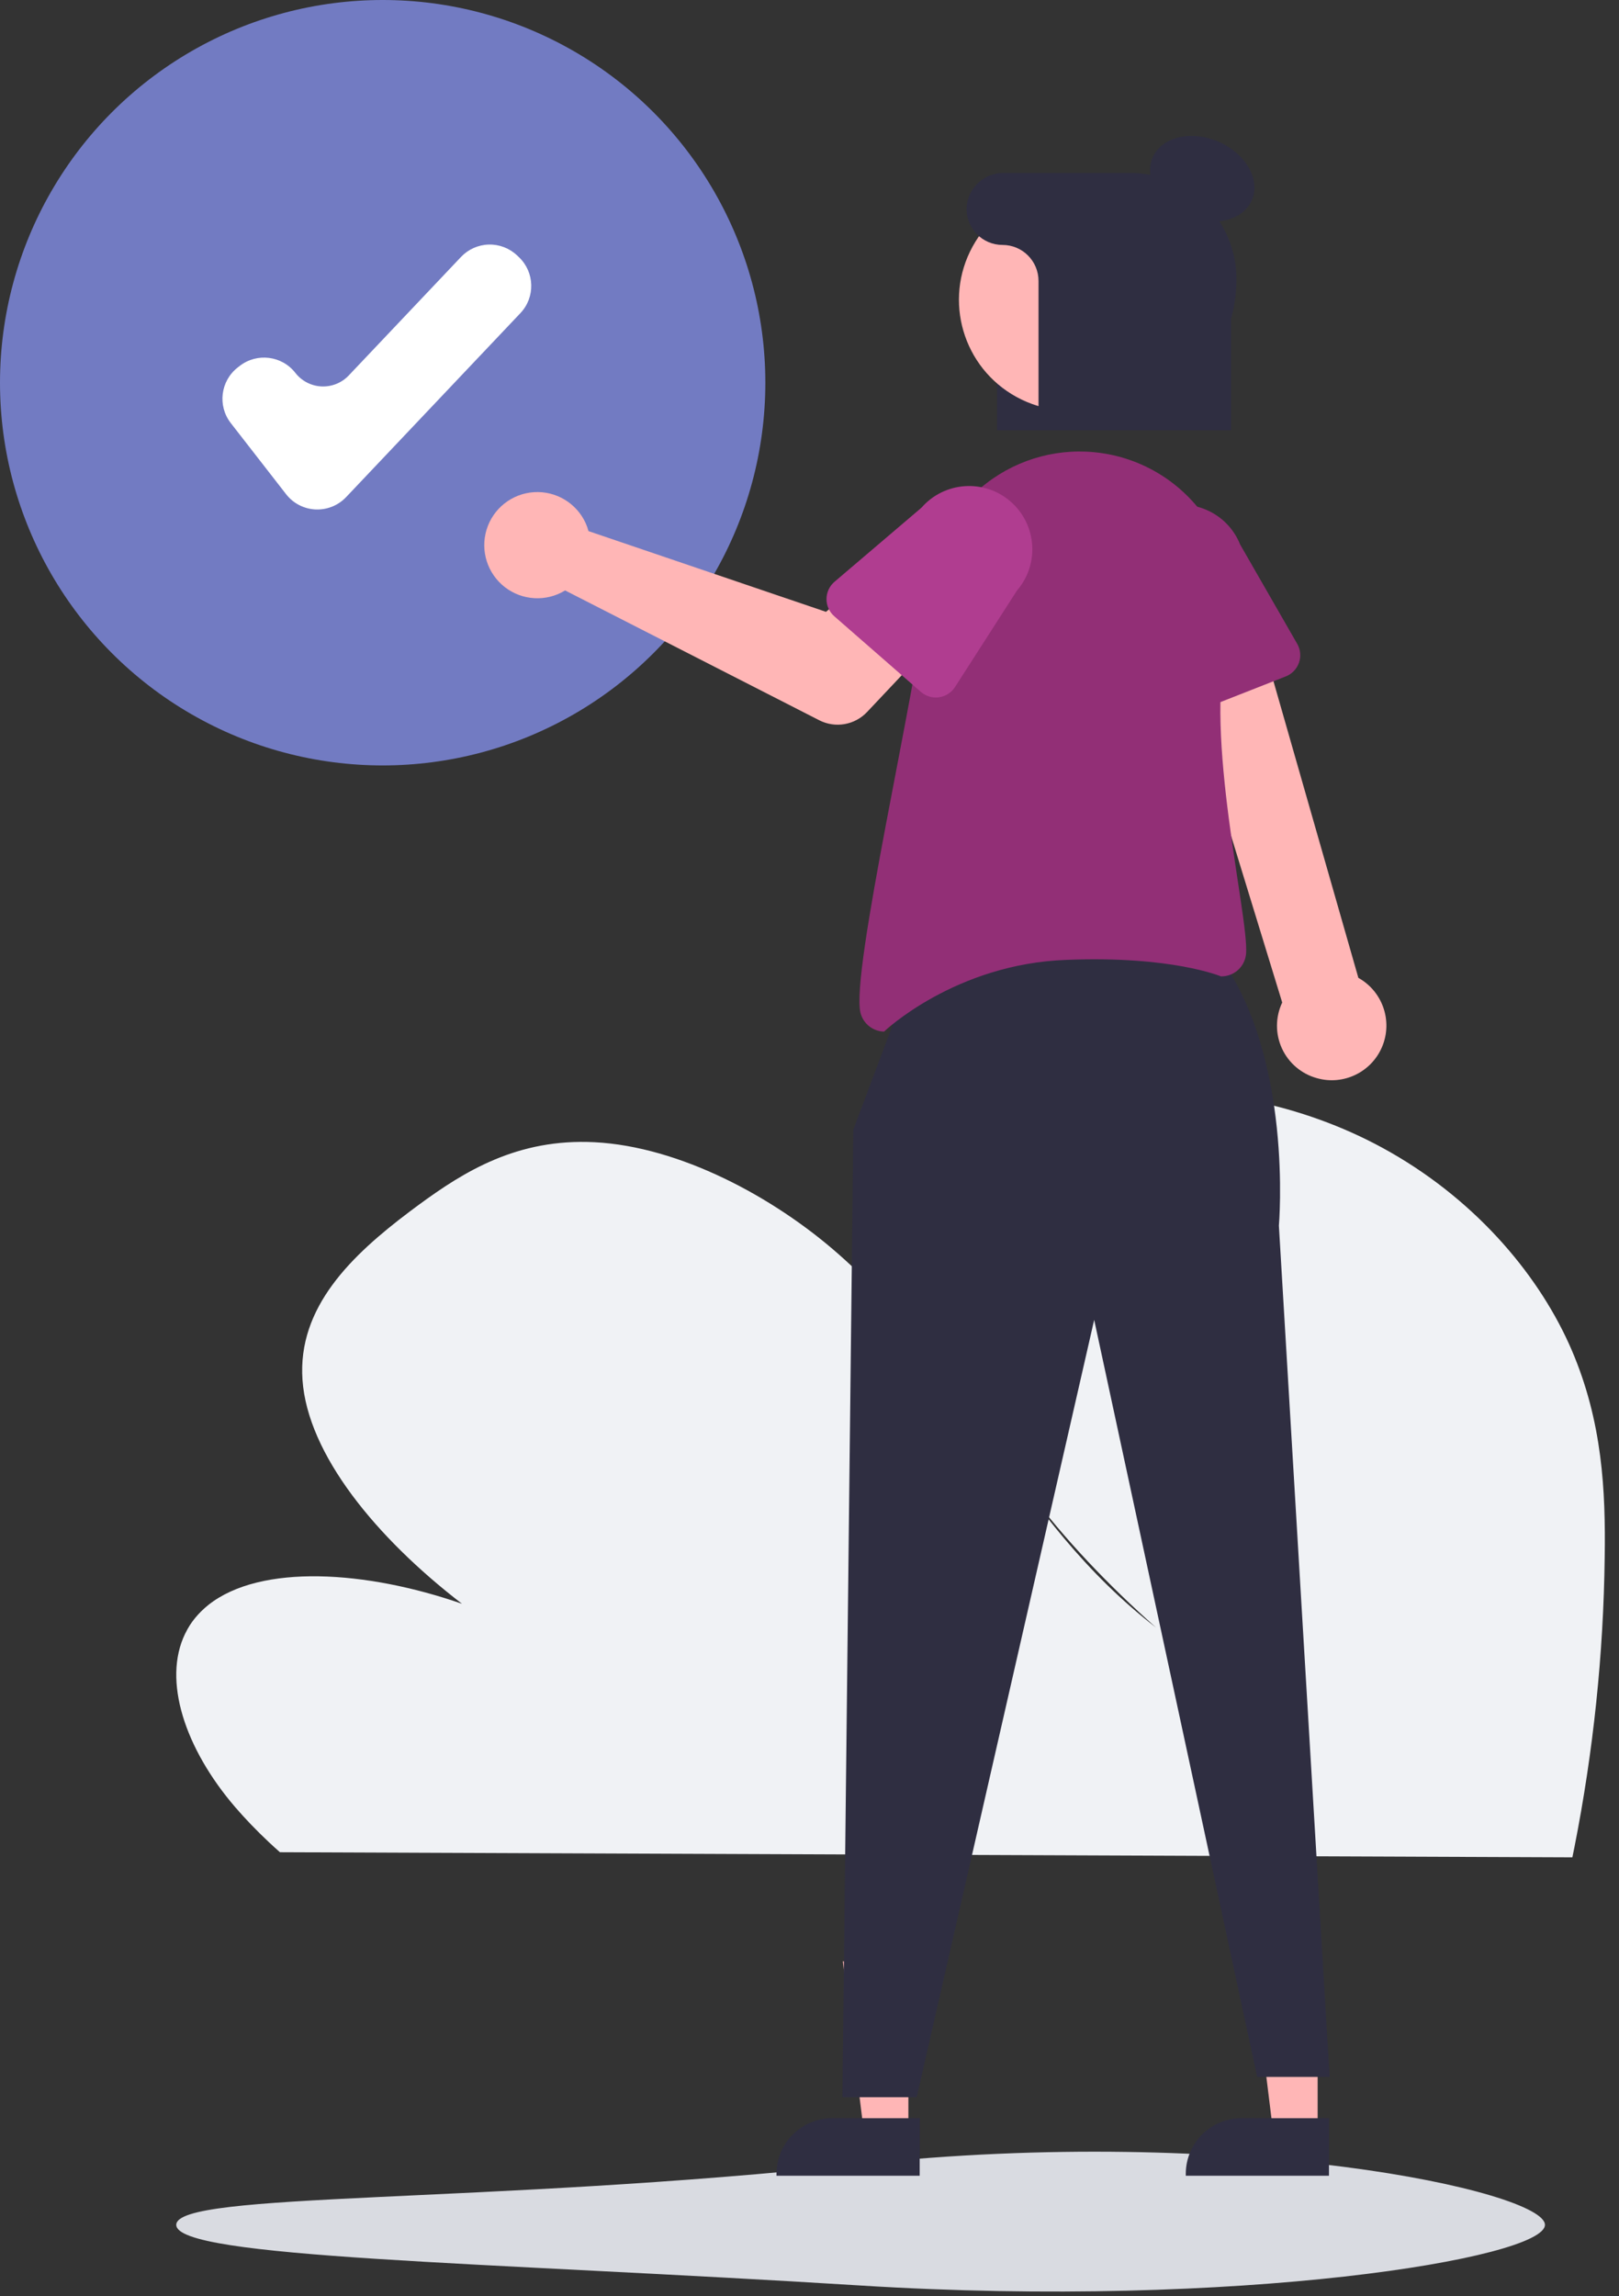 <svg width="55" height="78" viewBox="0 0 55 78" fill="none" xmlns="http://www.w3.org/2000/svg">
<rect x="0" y="0" width="55" height="78" fill="#333333" stroke="none"/>
<path d="M54.514 52.898C54.473 56.192 54.13 59.481 53.486 62.745C53.463 62.859 53.439 62.974 53.416 63.089L9.51 62.916C9.381 62.802 9.254 62.687 9.131 62.571C8.721 62.185 8.337 61.788 7.984 61.378C6.289 59.401 5.513 57.086 6.291 55.489L6.305 55.464C6.472 55.114 6.737 54.791 7.083 54.513C8.856 53.111 12.441 53.344 15.695 54.477C12.777 52.232 10.453 49.4 10.276 46.872C10.103 44.406 11.938 42.644 13.928 41.147C13.994 41.098 14.059 41.05 14.124 41.001C14.156 40.977 14.19 40.953 14.221 40.929C15.774 39.788 17.584 38.663 20.205 38.799C23.078 38.949 26.265 40.64 28.498 42.611C30.733 44.581 32.217 46.818 33.722 49.002C35.228 51.184 36.859 53.422 39.276 55.288C36.002 52.377 33.361 49.066 32.386 45.845C31.411 42.624 32.269 39.531 35.188 38.014C36.074 37.567 37.099 37.277 38.178 37.166C38.303 37.151 38.431 37.139 38.561 37.129C41.263 36.913 44.489 37.569 47.233 39.139C50.256 40.867 52.351 43.429 53.394 45.861C54.437 48.293 54.548 50.634 54.514 52.898Z" fill="#F0F2F5"/>
<path d="M5.988 75.573C5.988 76.711 16.409 76.832 29.236 77.634C42.051 78.435 52.484 76.711 52.484 75.573C52.484 74.434 42.002 72.144 29.236 73.511C16.409 74.886 5.988 74.434 5.988 75.573Z" fill="#D9DBE1"/>
<circle cx="13" cy="13" r="13" fill="#727BC2"/>
<path d="M10.782 17.306C10.76 17.306 10.738 17.306 10.716 17.305C10.324 17.286 9.96 17.097 9.719 16.787L7.84 14.371C7.384 13.784 7.49 12.939 8.076 12.482L8.143 12.43C8.731 11.974 9.576 12.08 10.033 12.665C10.247 12.941 10.571 13.109 10.919 13.126C11.268 13.143 11.607 13.007 11.847 12.754L15.662 8.727C15.907 8.468 16.246 8.317 16.603 8.307C16.96 8.297 17.306 8.43 17.565 8.675L17.627 8.734C18.167 9.246 18.19 10.098 17.678 10.637L11.758 16.886C11.504 17.154 11.151 17.306 10.782 17.306Z" fill="white"/>
<path d="M41.821 14.616H33.874V7.705C33.892 6.814 34.626 6.105 35.517 6.12H38.158C40.178 6.12 41.821 7.705 41.821 9.655L41.821 14.616Z" fill="#2F2E41"/>
<path d="M44.762 72.443L43.254 72.443L42.536 66.624L44.763 66.625L44.762 72.443Z" fill="#FFB6B6"/>
<path d="M45.147 73.905L40.283 73.905V73.843C40.283 72.798 41.131 71.95 42.176 71.95H42.176L45.147 71.95L45.147 73.905Z" fill="#2F2E41"/>
<path d="M30.859 72.443L29.35 72.443L28.632 66.624L30.859 66.625L30.859 72.443Z" fill="#FFB6B6"/>
<path d="M31.243 73.905L26.379 73.905V73.843C26.379 72.798 27.227 71.95 28.273 71.95H28.273L31.243 71.95L31.243 73.905Z" fill="#2F2E41"/>
<path d="M32.68 25.7L31.696 31.975L41.047 32.098L39.816 26.069L32.68 25.7Z" fill="#FFB6B6"/>
<path d="M31.967 30.442L28.989 38.373L28.619 71.237H31.142L37.171 44.833L42.708 70.548H45.169L43.446 41.633C43.446 41.633 43.954 35.83 41.354 32.405L40.722 30.577L31.967 30.442Z" fill="#2F2E41"/>
<path d="M44.742 36.624C44.215 36.481 43.779 36.111 43.55 35.615C43.322 35.118 43.325 34.547 43.559 34.053L39.581 21.083L42.507 20.503L46.146 33.216C46.967 33.674 47.316 34.674 46.958 35.544C46.6 36.413 45.648 36.878 44.742 36.624L44.742 36.624Z" fill="#FFB6B6"/>
<path d="M41.478 33.165C41.478 33.165 39.805 32.461 36.245 32.604C32.443 32.734 30.032 35.041 30.032 35.041C29.653 35.032 29.326 34.773 29.233 34.406C28.887 33.038 31.127 23.472 31.53 19.921C31.691 18.531 32.407 17.265 33.516 16.412C34.625 15.558 36.032 15.19 37.417 15.39C38.879 15.6 40.183 16.423 41 17.654C41.816 18.885 42.069 20.406 41.694 21.835C40.883 24.916 42.424 31.121 42.332 32.387C42.303 32.764 42.028 33.075 41.658 33.149C41.605 33.16 41.55 33.165 41.495 33.165C41.489 33.165 41.484 33.165 41.478 33.165Z" fill="#922F76"/>
<path d="M19.897 17.773C19.936 17.86 19.968 17.949 19.992 18.041L28.061 20.783L29.62 19.421L31.983 21.505L29.457 24.184C29.038 24.629 28.376 24.744 27.832 24.466L19.198 20.056C18.559 20.448 17.744 20.403 17.151 19.944C16.558 19.485 16.311 18.707 16.53 17.99C16.75 17.273 17.39 16.766 18.139 16.718C18.887 16.67 19.587 17.09 19.897 17.773V17.773Z" fill="#FFB6B6"/>
<path d="M28.078 20.346C28.079 20.121 28.178 19.908 28.349 19.762L31.304 17.245C32.082 16.353 33.436 16.259 34.33 17.036C35.224 17.812 35.321 19.165 34.547 20.061L32.443 23.337C32.321 23.526 32.124 23.653 31.901 23.685C31.678 23.717 31.453 23.65 31.284 23.502L28.342 20.933C28.173 20.785 28.076 20.57 28.078 20.346Z" fill="#B03D90"/>
<path d="M39.403 24.368C39.204 24.264 39.061 24.078 39.01 23.858L38.136 20.077C37.703 18.975 38.243 17.731 39.344 17.295C40.444 16.859 41.69 17.396 42.129 18.495L44.069 21.871C44.181 22.066 44.202 22.3 44.128 22.512C44.053 22.724 43.89 22.894 43.681 22.976L40.046 24.404C39.837 24.486 39.602 24.473 39.403 24.368Z" fill="#922F76"/>
<ellipse cx="40.843" cy="6.074" rx="1.376" ry="1.834" transform="rotate(-66.87 40.843 6.074)" fill="#2F2E41"/>
<circle cx="36.339" cy="10.184" r="3.762" transform="rotate(-61.337 36.339 10.184)" fill="#FFB6B6"/>
<path d="M34.1 5.875C33.445 5.867 32.895 6.364 32.838 7.016C32.816 7.354 32.934 7.686 33.165 7.933C33.396 8.18 33.719 8.32 34.058 8.32C34.733 8.32 35.28 8.867 35.28 9.543V14.555H36.925C39.73 14.555 42.004 12.281 42.004 9.476C42.004 8.521 41.624 7.605 40.949 6.93C40.274 6.254 39.358 5.875 38.403 5.875H34.1Z" fill="#2F2E41"/>
</svg>
